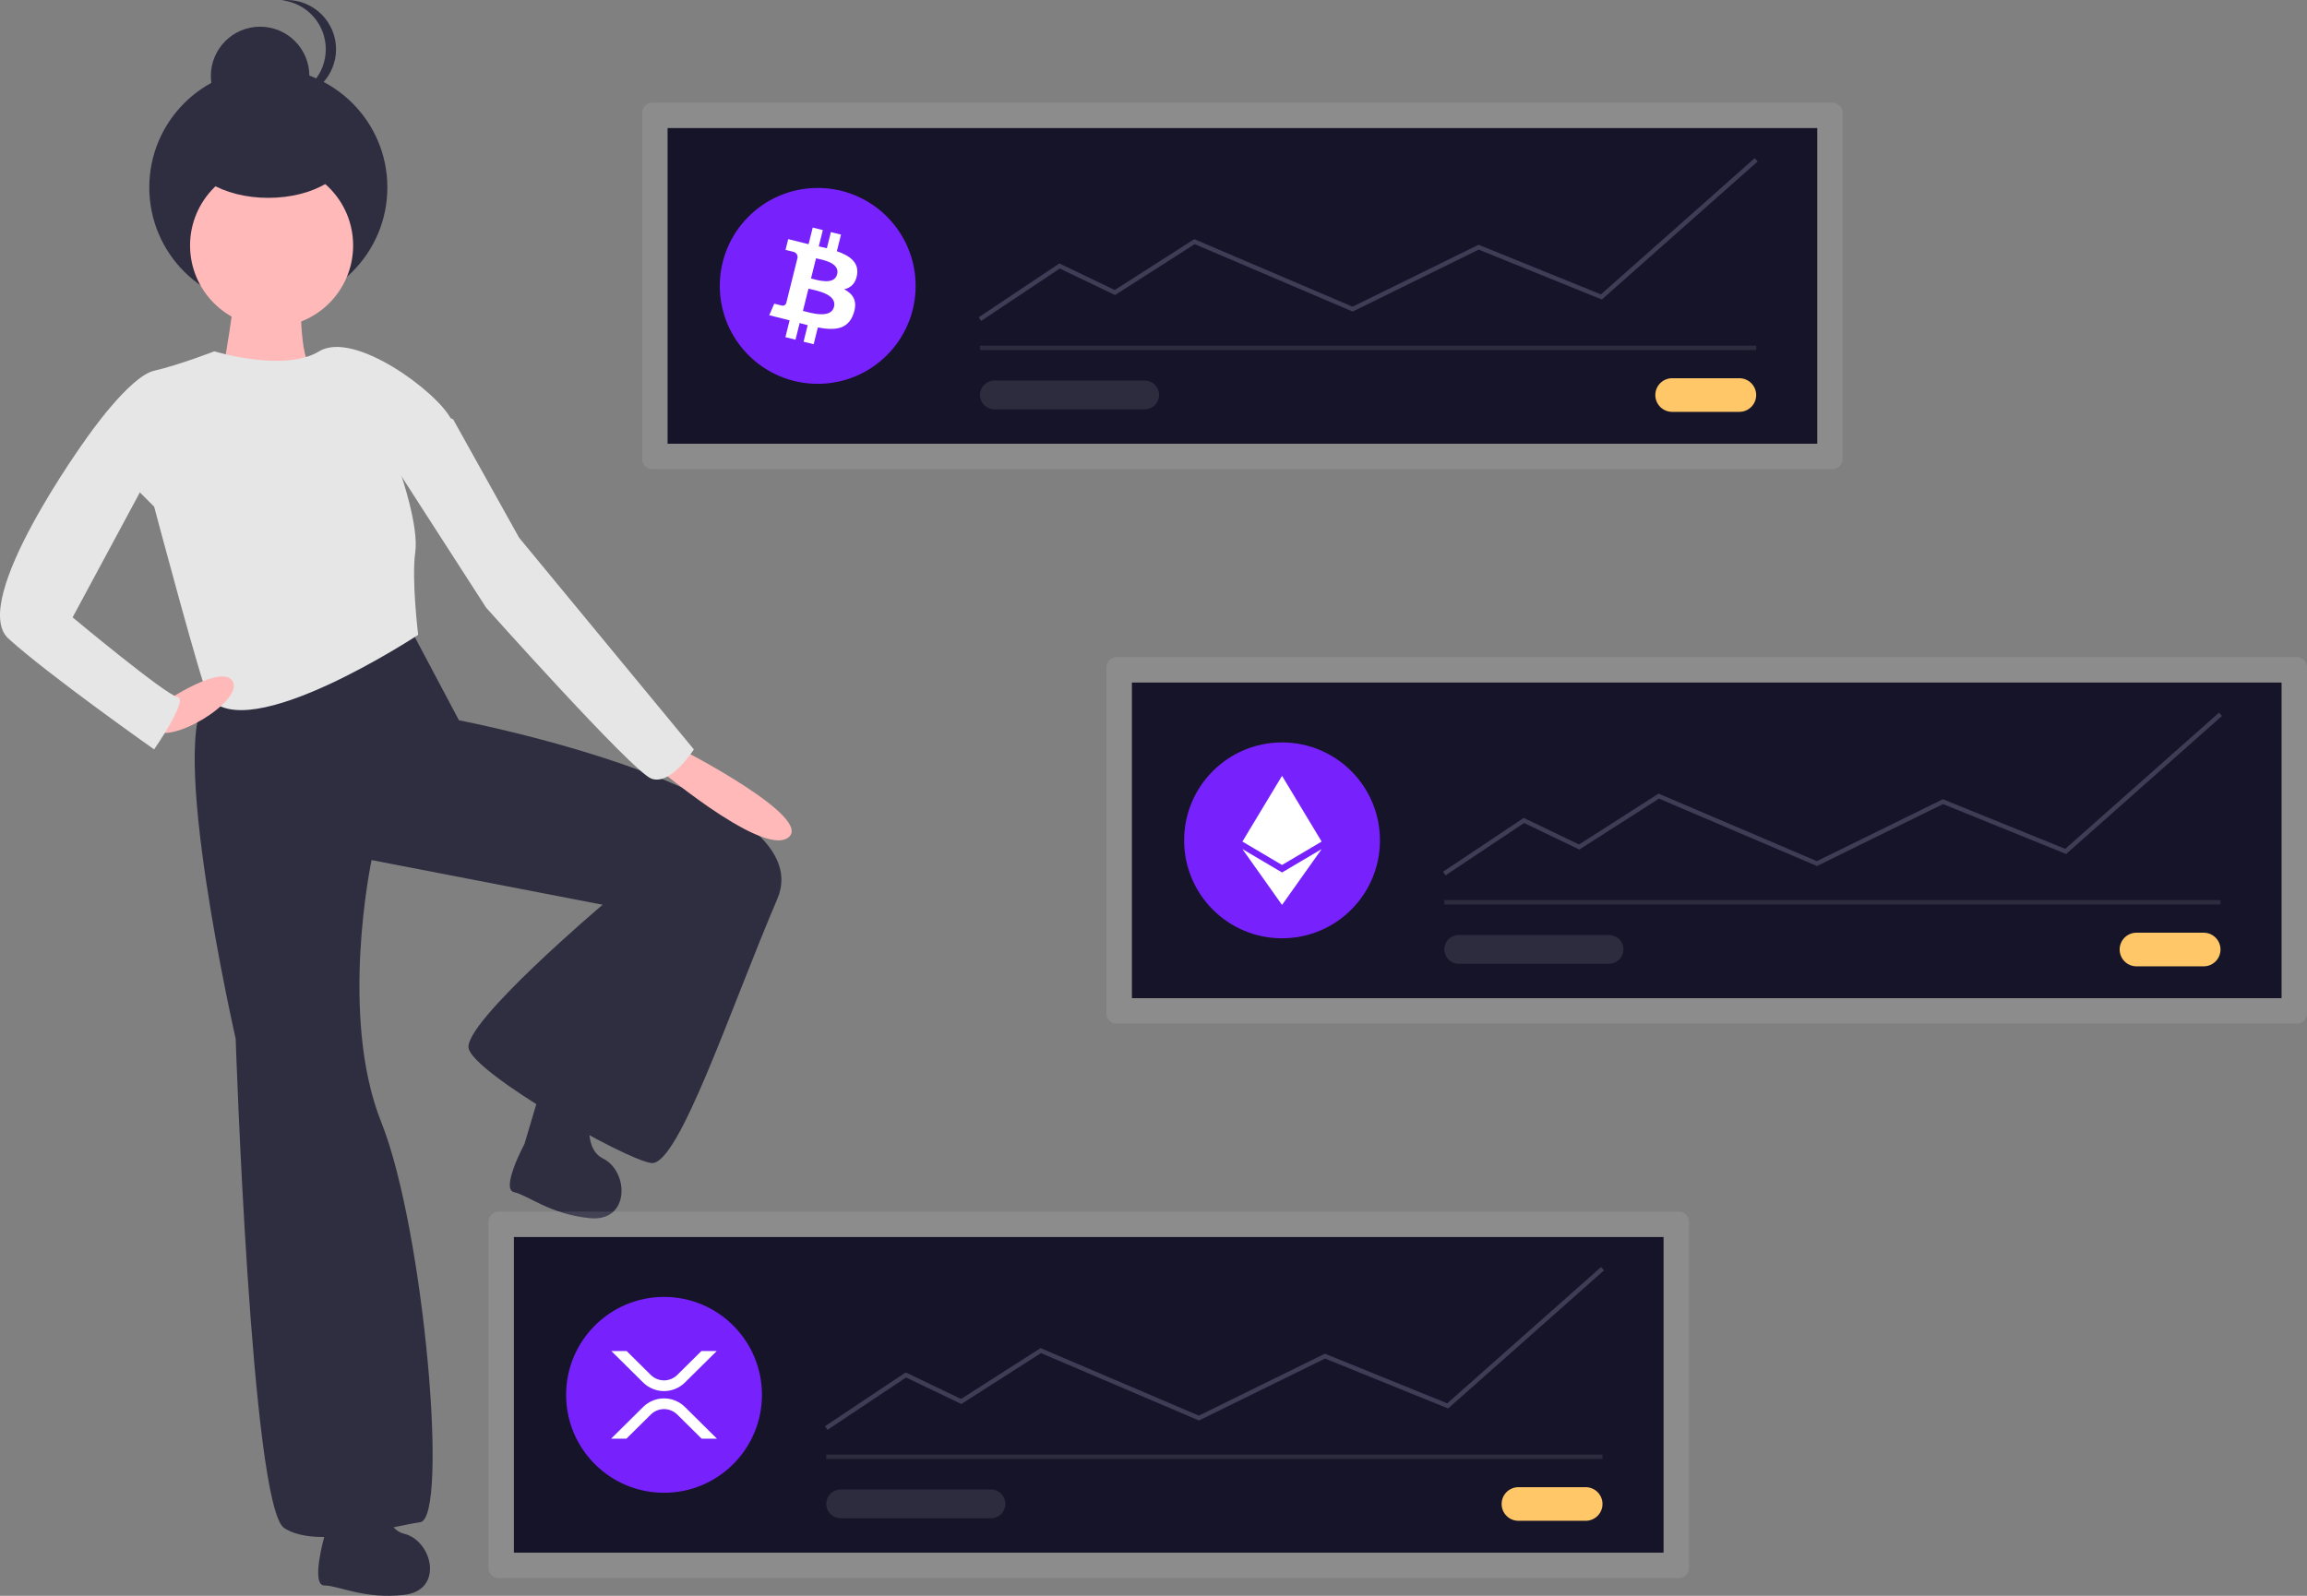 <svg width="396" height="274" viewBox="0 0 396 274" fill="none" xmlns="http://www.w3.org/2000/svg">
<rect x="0" y="0" width="396" height="274" fill="#808080" stroke="none"/>
<g clip-path="url(#clip0_1240_5958)">
<path d="M35.79 119.668C28.459 125.67 40.455 178.35 40.455 178.35C40.455 178.35 43.121 258.703 48.786 262.371C54.451 266.038 67.115 262.037 72.113 261.371C77.112 260.704 72.78 211.025 65.448 192.687C58.117 174.349 63.782 147.675 63.782 147.675L103.438 155.344C103.438 155.344 79.444 175.682 80.444 180.017C81.444 184.351 107.103 199.022 111.769 199.688C116.434 200.355 125.432 173.015 133.429 154.344C141.427 135.672 78.778 123.669 78.778 123.669L70.114 107.332C70.114 107.332 43.121 113.667 35.79 119.668Z" fill="#2F2E41"/>
<path d="M55.693 263.754C55.693 263.754 53.275 272.223 55.693 272.223C58.111 272.223 62.544 274.642 69.396 273.835C76.247 273.029 74.232 264.561 69.396 263.351C64.559 262.141 65.768 252.464 65.768 252.464C64.156 249.238 56.499 253.27 56.499 253.27L55.693 263.754Z" fill="#2F2E41"/>
<path d="M90.024 196.415C90.024 196.415 85.875 204.183 88.239 204.693C90.603 205.203 94.427 208.504 101.294 209.161C108.161 209.818 107.976 201.115 103.504 198.913C99.031 196.71 102.253 187.504 102.253 187.504C101.357 184.011 93.022 186.337 93.022 186.337L90.024 196.415Z" fill="#2F2E41"/>
<path d="M40.288 47.484C40.955 48.817 37.956 65.488 37.956 65.488L40.622 70.156C40.622 70.156 55.951 64.154 53.618 63.154C51.285 62.154 51.619 49.818 51.619 49.818C51.619 49.818 39.622 46.15 40.288 47.484Z" fill="#FFB9B9"/>
<path d="M46.058 52.622C57.343 52.622 66.49 43.47 66.49 32.179C66.49 20.889 57.343 11.736 46.058 11.736C34.774 11.736 25.626 20.889 25.626 32.179C25.626 43.47 34.774 52.622 46.058 52.622Z" fill="#2F2E41"/>
<path d="M44.649 21.5C49.318 21.5 53.104 17.713 53.104 13.041C53.104 8.369 49.318 4.582 44.649 4.582C39.98 4.582 36.194 8.369 36.194 13.041C36.194 17.713 39.98 21.5 44.649 21.5Z" fill="#2F2E41"/>
<path d="M48.348 16.873C48.641 16.903 48.935 16.918 49.229 16.918C50.339 16.918 51.439 16.7 52.464 16.274C53.49 15.849 54.422 15.226 55.207 14.441C55.992 13.655 56.615 12.723 57.04 11.696C57.465 10.67 57.684 9.57 57.684 8.459C57.684 7.348 57.465 6.248 57.04 5.222C56.615 4.196 55.992 3.263 55.207 2.478C54.422 1.692 53.49 1.069 52.464 0.644C51.439 0.219 50.339 -3.31068e-08 49.229 0C48.935 7.56919e-05 48.641 0.015 48.348 0.046C50.427 0.264 52.351 1.244 53.749 2.798C55.148 4.351 55.922 6.368 55.922 8.459C55.922 10.55 55.148 12.567 53.749 14.121C52.351 15.674 50.427 16.655 48.348 16.873Z" fill="#2F2E41"/>
<path d="M46.62 56.152C54.35 56.152 60.616 49.883 60.616 42.149C60.616 34.415 54.35 28.145 46.62 28.145C38.89 28.145 32.624 34.415 32.624 42.149C32.624 49.883 38.89 56.152 46.62 56.152Z" fill="#FFB9B9"/>
<path d="M26.459 63.654C22.127 64.654 14.796 75.324 14.796 75.324L26.459 86.993C26.459 86.993 34.79 118.335 35.79 119.668C42.339 128.406 71.78 108.999 71.78 108.999C71.78 108.999 70.613 99.497 71.28 94.829C71.921 90.339 68.781 81.325 68.781 81.325C68.781 81.325 79.778 76.658 77.445 71.99C75.112 67.322 60.783 56.653 54.785 60.32C48.786 63.988 36.79 60.32 36.79 60.32C36.79 60.32 30.791 62.654 26.459 63.654Z" fill="#E6E6E6"/>
<path d="M111.602 130.838C111.602 130.838 130.597 147.175 135.262 143.841C139.927 140.507 117.267 128.837 117.267 128.837L111.602 130.838Z" fill="#FFB9B9"/>
<path d="M26.293 125.17C28.959 128.17 41.622 120.502 39.998 117.096C38.375 113.691 28.292 120.502 28.292 120.502C28.292 120.502 23.627 122.169 26.293 125.17Z" fill="#FFB9B9"/>
<path d="M26.459 79.992L12.463 105.998C12.463 105.998 28.459 119.335 30.458 119.668C32.457 120.002 26.459 128.671 26.459 128.671C26.459 128.671 8.464 116.001 1.466 109.666C-5.532 103.331 14.796 75.324 14.796 75.324L20.794 71.656L26.459 79.992Z" fill="#E6E6E6"/>
<path d="M67.115 78.992L83.443 104.331C83.443 104.331 108.436 132.338 111.769 133.672C115.101 135.005 119.1 128.671 119.1 128.671L89.108 92.328L77.778 71.99L73.446 70.323L67.115 78.992Z" fill="#E6E6E6"/>
<path d="M46.058 33.97C53.841 33.97 60.149 30.183 60.149 25.511C60.149 20.839 53.841 17.052 46.058 17.052C38.276 17.052 31.967 20.839 31.967 25.511C31.967 30.183 38.276 33.97 46.058 33.97Z" fill="#2F2E41"/>
<path d="M85.589 208.028C85.127 208.028 84.684 208.212 84.358 208.539C84.031 208.865 83.847 209.308 83.847 209.77V269.215C83.847 269.677 84.031 270.12 84.358 270.446C84.684 270.773 85.127 270.957 85.589 270.958H288.176C288.638 270.957 289.08 270.773 289.407 270.446C289.733 270.12 289.917 269.677 289.918 269.215V209.77C289.917 209.308 289.733 208.865 289.407 208.539C289.08 208.212 288.638 208.028 288.176 208.028L85.589 208.028Z" fill="white" fill-opacity="0.1"/>
<path d="M88.212 266.59H285.552V212.395H88.212V266.59Z" fill="#161429"/>
<path d="M260.643 255.347C260.264 255.346 259.888 255.421 259.538 255.566C259.187 255.711 258.869 255.923 258.601 256.191C258.332 256.459 258.119 256.778 257.974 257.128C257.829 257.479 257.754 257.855 257.754 258.234C257.754 258.613 257.829 258.989 257.974 259.34C258.119 259.69 258.332 260.009 258.601 260.277C258.869 260.545 259.187 260.757 259.538 260.902C259.888 261.047 260.264 261.121 260.643 261.121H272.185C272.95 261.121 273.684 260.817 274.225 260.275C274.767 259.734 275.071 259 275.071 258.234C275.071 257.468 274.767 256.734 274.225 256.193C273.684 255.651 272.95 255.347 272.185 255.347H260.643Z" fill="#FFC768"/>
<path d="M275.071 249.747H141.833V250.507H275.071V249.747Z" fill="white" fill-opacity="0.1"/>
<path d="M113.982 256.308C123.264 256.308 130.788 248.779 130.788 239.492C130.788 230.206 123.264 222.677 113.982 222.677C104.7 222.677 97.175 230.206 97.175 239.492C97.175 248.779 104.7 256.308 113.982 256.308Z" fill="#7722FC"/>
<path d="M142.043 245.506L141.622 244.874L155.468 235.638L164.962 240.198L178.618 231.469L205.783 243.063L227.417 232.43L248.423 240.951L274.819 217.56L275.322 218.129L248.574 241.832L227.446 233.262L205.805 243.898L178.689 232.325L165.015 241.066L155.529 236.511L142.043 245.506Z" fill="#3F3D56"/>
<path d="M144.3 255.744C143.976 255.744 143.655 255.807 143.355 255.931C143.055 256.055 142.783 256.237 142.553 256.466C142.324 256.695 142.142 256.968 142.018 257.267C141.894 257.567 141.83 257.888 141.83 258.213C141.83 258.537 141.894 258.859 142.018 259.158C142.142 259.458 142.324 259.73 142.553 259.96C142.783 260.189 143.055 260.371 143.355 260.494C143.655 260.618 143.976 260.682 144.3 260.681H170.113C170.766 260.681 171.393 260.42 171.855 259.957C172.317 259.494 172.577 258.867 172.577 258.213C172.577 257.559 172.317 256.931 171.855 256.468C171.393 256.005 170.766 255.745 170.113 255.744H144.3Z" fill="white" fill-opacity="0.1"/>
<path d="M120.401 231.97H123.027L117.563 237.38C116.608 238.322 115.322 238.85 113.981 238.85C112.641 238.85 111.354 238.322 110.4 237.38L104.936 231.97H107.562L111.713 236.08C112.318 236.676 113.133 237.011 113.982 237.011C114.83 237.011 115.645 236.676 116.25 236.08L120.401 231.97ZM107.529 247.015H104.903L110.401 241.571C111.355 240.63 112.642 240.102 113.982 240.102C115.322 240.102 116.609 240.63 117.563 241.571L123.061 247.015H120.435L116.25 242.872C115.645 242.275 114.83 241.941 113.982 241.941C113.133 241.941 112.318 242.275 111.713 242.872L107.529 247.015Z" fill="white"/>
<path d="M111.969 17.622C111.507 17.623 111.064 17.806 110.738 18.133C110.411 18.46 110.228 18.903 110.227 19.365V78.809C110.228 79.271 110.411 79.714 110.738 80.041C111.064 80.368 111.507 80.552 111.969 80.552H314.556C315.018 80.552 315.461 80.368 315.787 80.041C316.114 79.714 316.297 79.271 316.298 78.809V19.365C316.297 18.903 316.114 18.46 315.787 18.133C315.461 17.806 315.018 17.623 314.556 17.622L111.969 17.622Z" fill="white" fill-opacity="0.1"/>
<path d="M114.592 76.185H311.933V21.99H114.592V76.185Z" fill="#161429"/>
<path d="M287.023 64.942C286.258 64.942 285.524 65.246 284.983 65.787C284.442 66.329 284.138 67.063 284.138 67.829C284.138 68.594 284.442 69.329 284.983 69.87C285.524 70.412 286.258 70.716 287.023 70.716H298.565C299.331 70.716 300.065 70.412 300.606 69.87C301.147 69.329 301.451 68.594 301.451 67.829C301.451 67.063 301.147 66.329 300.606 65.787C300.065 65.246 299.331 64.942 298.565 64.942H287.023Z" fill="#FFC768"/>
<path d="M301.451 59.342H168.213V60.101H301.451V59.342Z" fill="white" fill-opacity="0.1"/>
<path d="M140.362 65.903C149.644 65.903 157.169 58.374 157.169 49.087C157.169 39.8 149.644 32.272 140.362 32.272C131.08 32.272 123.556 39.8 123.556 49.087C123.556 58.374 131.08 65.903 140.362 65.903Z" fill="#7722FC"/>
<path d="M168.424 55.1L168.003 54.468L181.848 45.233L191.342 49.793L204.998 41.063L205.183 41.142L232.164 52.657L253.797 42.025L274.804 50.546L301.199 27.154L301.703 27.723L274.955 51.427L253.827 42.857L232.186 53.493L205.069 41.919L191.395 50.66L181.909 46.105L168.424 55.1Z" fill="#3F3D56"/>
<path d="M170.681 65.339C170.027 65.34 169.4 65.6 168.938 66.063C168.476 66.526 168.216 67.153 168.216 67.808C168.216 68.462 168.476 69.089 168.938 69.552C169.4 70.015 170.027 70.275 170.681 70.276H196.493C197.147 70.276 197.775 70.016 198.238 69.553C198.7 69.09 198.96 68.462 198.96 67.808C198.96 67.153 198.7 66.525 198.238 66.062C197.775 65.599 197.147 65.339 196.493 65.339H170.681Z" fill="white" fill-opacity="0.1"/>
<path d="M147.124 47.125C147.438 45.02 145.837 43.889 143.648 43.135L144.358 40.284L142.623 39.852L141.932 42.627C141.476 42.513 141.008 42.406 140.543 42.3L141.239 39.506L139.506 39.074L138.795 41.923C138.418 41.837 138.047 41.752 137.688 41.663L137.69 41.654L135.298 41.056L134.837 42.91C134.837 42.91 136.124 43.205 136.096 43.223C136.336 43.252 136.555 43.373 136.707 43.562C136.858 43.751 136.929 43.992 136.904 44.232L136.095 47.479C136.157 47.495 136.217 47.514 136.276 47.537L136.093 47.492L134.958 52.041C134.933 52.12 134.893 52.194 134.84 52.258C134.786 52.321 134.721 52.374 134.647 52.412C134.573 52.45 134.492 52.474 134.409 52.481C134.326 52.488 134.243 52.478 134.164 52.453C134.181 52.478 132.903 52.138 132.903 52.138L132.042 54.125L134.299 54.688C134.719 54.793 135.131 54.903 135.535 55.007L134.818 57.891L136.55 58.323L137.261 55.47C137.734 55.599 138.193 55.718 138.643 55.829L137.934 58.668L139.668 59.101L140.386 56.223C143.343 56.783 145.567 56.557 146.502 53.882C147.257 51.727 146.465 50.484 144.91 49.673C146.043 49.411 146.896 48.665 147.124 47.125L147.124 47.125ZM143.162 52.684C142.625 54.838 139 53.674 137.824 53.382L138.776 49.562C139.951 49.855 143.721 50.437 143.162 52.684H143.162ZM143.697 47.093C143.208 49.053 140.191 48.058 139.211 47.813L140.074 44.349C141.054 44.593 144.207 45.049 143.697 47.093Z" fill="white"/>
<path d="M191.671 112.825C191.209 112.826 190.766 113.009 190.44 113.336C190.113 113.663 189.929 114.106 189.929 114.568V174.012C189.929 174.474 190.113 174.917 190.44 175.244C190.766 175.571 191.209 175.754 191.671 175.755H394.258C394.72 175.754 395.163 175.571 395.489 175.244C395.816 174.917 395.999 174.474 396 174.012V114.568C395.999 114.106 395.816 113.663 395.489 113.336C395.163 113.009 394.72 112.825 394.258 112.825L191.671 112.825Z" fill="white" fill-opacity="0.1"/>
<path d="M194.294 171.387H391.635V117.193H194.294V171.387Z" fill="#161429"/>
<path d="M366.725 160.144C365.96 160.144 365.226 160.448 364.685 160.99C364.144 161.531 363.84 162.266 363.84 163.031C363.84 163.797 364.144 164.531 364.685 165.073C365.226 165.614 365.96 165.918 366.725 165.918H378.267C379.033 165.918 379.766 165.614 380.308 165.073C380.849 164.531 381.153 163.797 381.153 163.031C381.153 162.266 380.849 161.531 380.308 160.99C379.766 160.448 379.033 160.144 378.267 160.144H366.725Z" fill="#FFC768"/>
<path d="M381.153 154.544H247.915V155.304H381.153V154.544Z" fill="white" fill-opacity="0.1"/>
<path d="M220.064 161.105C229.346 161.105 236.87 153.577 236.87 144.29C236.87 135.003 229.346 127.474 220.064 127.474C210.782 127.474 203.258 135.003 203.258 144.29C203.258 153.577 210.782 161.105 220.064 161.105Z" fill="#7722FC"/>
<path d="M248.126 150.303L247.704 149.671L261.55 140.436L271.044 144.996L284.7 136.266L284.885 136.345L311.866 147.86L333.499 137.228L354.506 145.748L380.901 122.357L381.405 122.926L354.657 146.63L333.529 138.06L311.888 148.696L284.772 137.122L271.097 145.863L261.611 141.308L248.126 150.303Z" fill="#3F3D56"/>
<path d="M250.382 160.542C249.728 160.542 249.1 160.802 248.638 161.265C248.175 161.728 247.915 162.355 247.915 163.01C247.915 163.665 248.175 164.293 248.638 164.756C249.1 165.219 249.728 165.479 250.382 165.479H276.195C276.849 165.479 277.477 165.219 277.94 164.756C278.402 164.293 278.662 163.665 278.662 163.01C278.662 162.355 278.402 161.728 277.94 161.265C277.477 160.802 276.849 160.542 276.195 160.542H250.382Z" fill="white" fill-opacity="0.1"/>
<path d="M220.062 155.372L226.866 145.786L220.062 149.805L213.263 145.786L220.062 155.372H220.062Z" fill="white"/>
<path d="M220.062 148.517H220.062L226.862 144.496L220.062 133.208H220.062L213.263 144.496L220.062 148.517Z" fill="white"/>
</g>
<defs>
<clipPath id="clip0_1240_5958">
<rect width="396" height="274" fill="white"/>
</clipPath>
</defs>
</svg>
